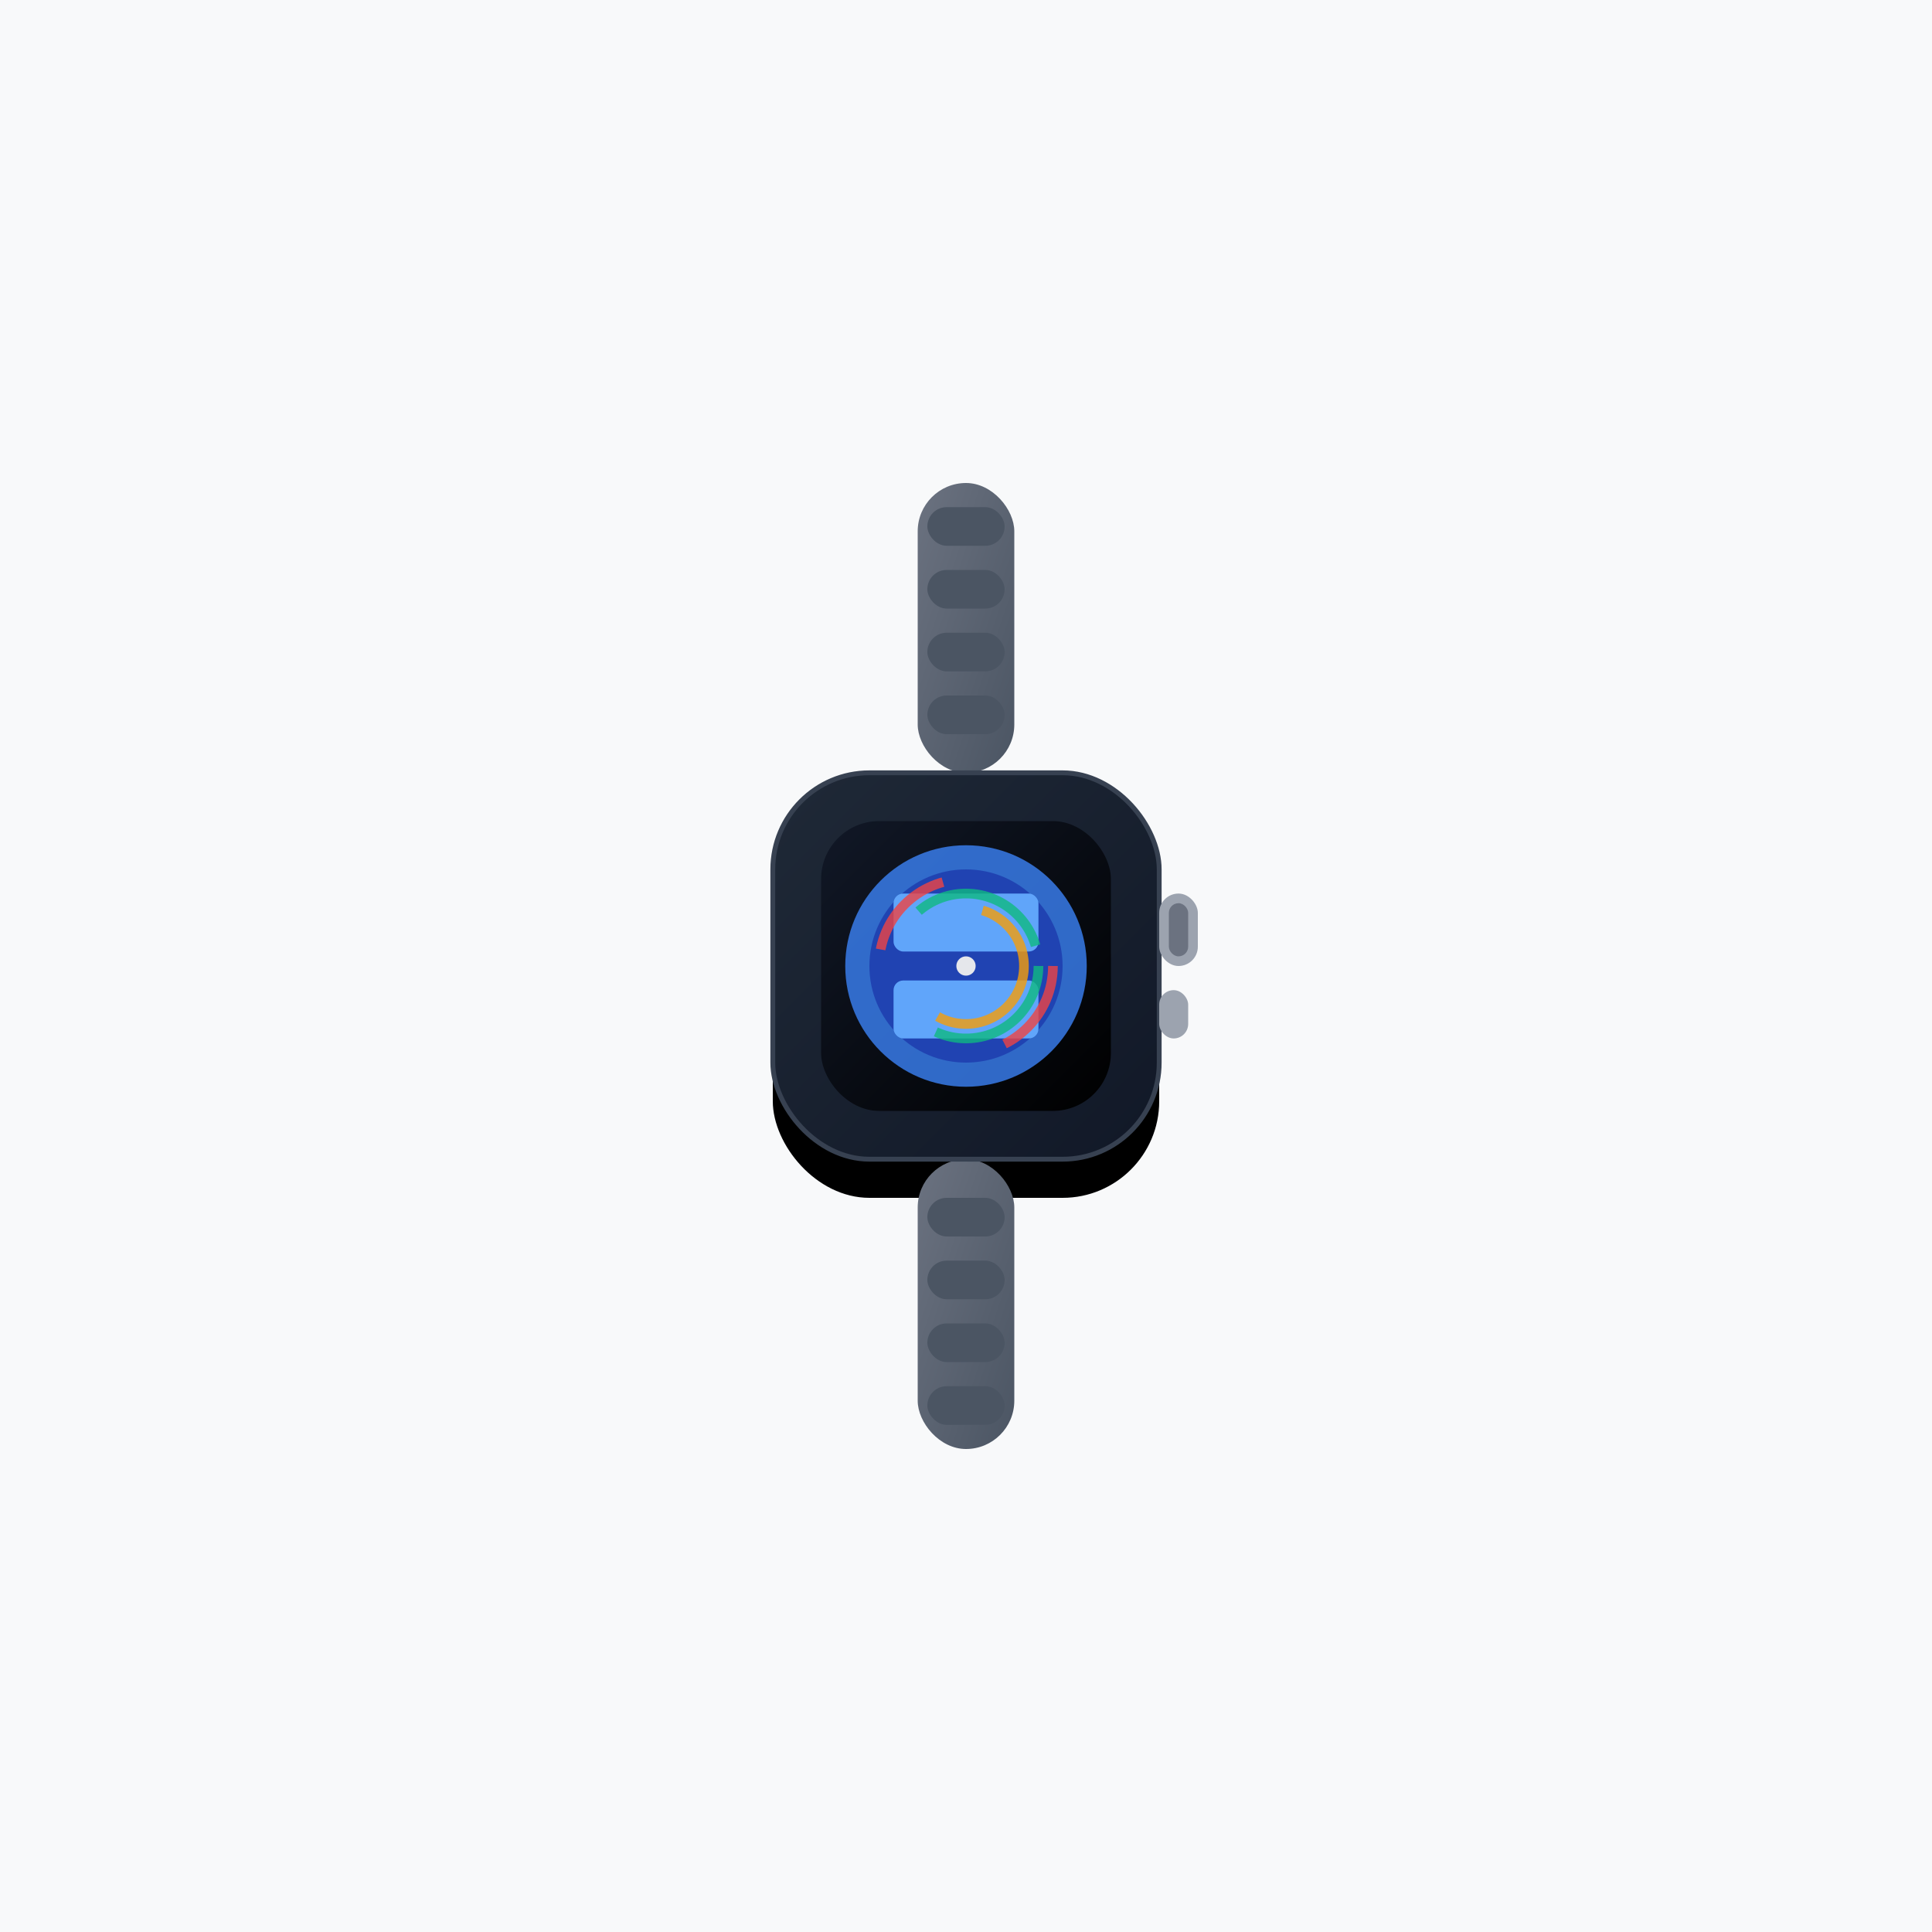 <svg width="400" height="400" viewBox="0 0 400 400" fill="none" xmlns="http://www.w3.org/2000/svg">
  <defs>
    <linearGradient id="watchGrad" x1="0%" y1="0%" x2="100%" y2="100%">
      <stop offset="0%" style="stop-color:#1F2937;stop-opacity:1" />
      <stop offset="100%" style="stop-color:#111827;stop-opacity:1" />
    </linearGradient>
    <linearGradient id="watchScreenGrad" x1="0%" y1="0%" x2="100%" y2="100%">
      <stop offset="0%" style="stop-color:#111827;stop-opacity:1" />
      <stop offset="100%" style="stop-color:#000000;stop-opacity:1" />
    </linearGradient>
    <linearGradient id="bandGrad" x1="0%" y1="0%" x2="100%" y2="100%">
      <stop offset="0%" style="stop-color:#6B7280;stop-opacity:1" />
      <stop offset="100%" style="stop-color:#4B5563;stop-opacity:1" />
    </linearGradient>
    <filter id="watchShadow" x="-50%" y="-50%" width="200%" height="200%">
      <feDropShadow dx="0" dy="8" stdDeviation="10" flood-color="#000000" flood-opacity="0.2"/>
    </filter>
  </defs>
  <rect width="400" height="400" fill="#F8F9FA"/>
  
  <!-- Watch shadow -->
  <rect x="160" y="168" width="80" height="80" rx="20" fill="#00000020" filter="url(#watchShadow)"/>
  
  <!-- Watch bands -->
  <rect x="190" y="100" width="20" height="60" rx="10" fill="url(#bandGrad)"/>
  <rect x="190" y="240" width="20" height="60" rx="10" fill="url(#bandGrad)"/>
  
  <!-- Band segments -->
  <rect x="192" y="105" width="16" height="8" rx="4" fill="#4B5563"/>
  <rect x="192" y="118" width="16" height="8" rx="4" fill="#4B5563"/>
  <rect x="192" y="131" width="16" height="8" rx="4" fill="#4B5563"/>
  <rect x="192" y="144" width="16" height="8" rx="4" fill="#4B5563"/>
  
  <rect x="192" y="248" width="16" height="8" rx="4" fill="#4B5563"/>
  <rect x="192" y="261" width="16" height="8" rx="4" fill="#4B5563"/>
  <rect x="192" y="274" width="16" height="8" rx="4" fill="#4B5563"/>
  <rect x="192" y="287" width="16" height="8" rx="4" fill="#4B5563"/>
  
  <!-- Watch case -->
  <rect x="160" y="160" width="80" height="80" rx="20" fill="url(#watchGrad)" stroke="#374151" stroke-width="1"/>
  
  <!-- Digital crown -->
  <rect x="240" y="185" width="8" height="15" rx="4" fill="#9CA3AF"/>
  <rect x="242" y="187" width="4" height="11" rx="2" fill="#6B7280"/>
  
  <!-- Side button -->
  <rect x="240" y="205" width="6" height="10" rx="3" fill="#9CA3AF"/>
  
  <!-- Screen -->
  <rect x="170" y="170" width="60" height="60" rx="12" fill="url(#watchScreenGrad)"/>
  
  <!-- Watch face content -->
  <circle cx="200" cy="200" r="25" fill="#3B82F6" opacity="0.8"/>
  <circle cx="200" cy="200" r="20" fill="#1E40AF" opacity="0.9"/>
  
  <!-- Time display -->
  <rect x="185" y="185" width="30" height="12" rx="2" fill="#60A5FA"/>
  <rect x="185" y="203" width="30" height="12" rx="2" fill="#60A5FA"/>
  
  <!-- Activity rings -->
  <circle cx="200" cy="200" r="18" stroke="#EF4444" stroke-width="2" fill="none" opacity="0.8" stroke-dasharray="20 40"/>
  <circle cx="200" cy="200" r="15" stroke="#10B981" stroke-width="2" fill="none" opacity="0.8" stroke-dasharray="30 30"/>
  <circle cx="200" cy="200" r="12" stroke="#F59E0B" stroke-width="2" fill="none" opacity="0.8" stroke-dasharray="25 35"/>
  
  <!-- Center dot -->
  <circle cx="200" cy="200" r="2" fill="#E5E7EB"/>
</svg>
